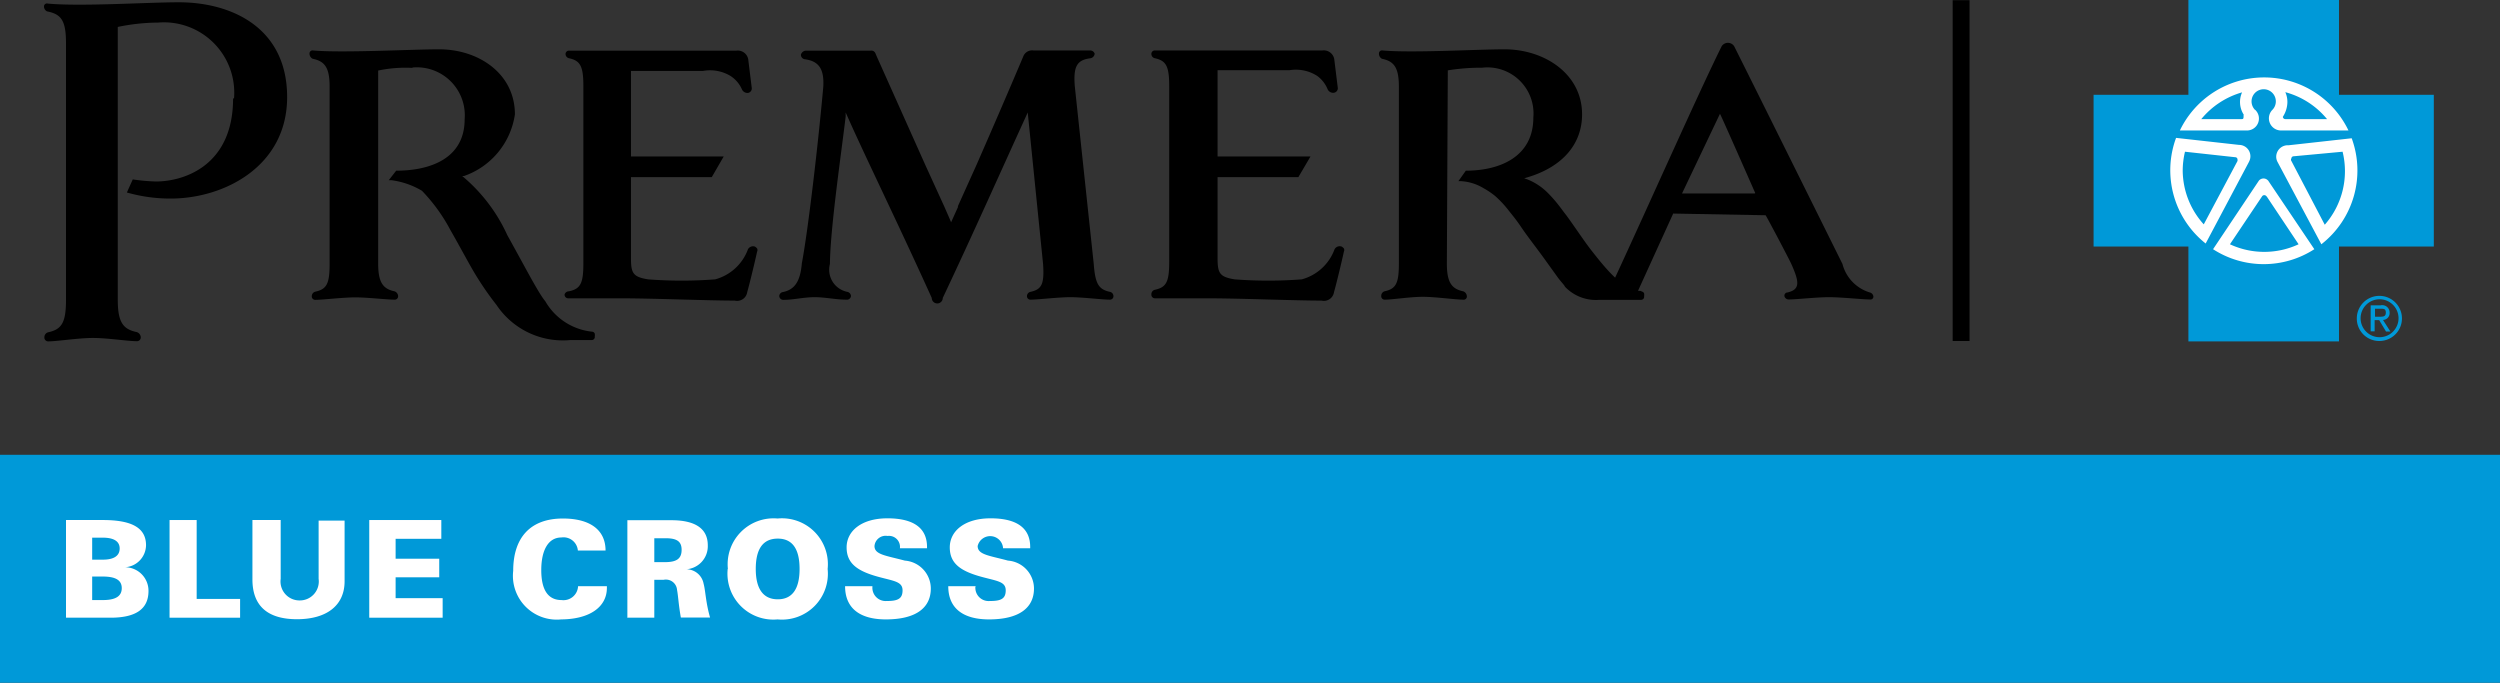 <svg id="Layer_1" data-name="Layer 1" xmlns="http://www.w3.org/2000/svg" viewBox="0 0 131.82 36">
  <rect x="0" y="0" width="131.82" height="36" fill="#333333" stroke="none"/>
  <defs>
    <style>
      .cls-1 {
        fill: #0099d8;
      }

      .cls-2 {
        fill: #fff;
      }

    </style>
  </defs>
  <title>logo</title>
  <g id="blue-cross-bar">
    <polygon class="cls-1" points="0 23.98 131.82 23.98 131.82 36 0 36 0 23.98"/>
    <path class="cls-2" d="M3.48,32.57H5.83c1.35,0,2-.47,2-1.41A1.24,1.24,0,0,0,6.6,29.91a1.18,1.18,0,0,0,1.1-1.16c0-.92-0.75-1.33-2.28-1.33H3.48v5.15h0Zm1.38-3.06V28.35H5.42c0.59,0,.89.2,0.89,0.57s-0.28.59-.89,0.59H4.87Zm0,2.13V30.4H5.42c0.67,0,1,.19,1,0.61s-0.31.63-1,.63H4.87Z"/>
    <polygon class="cls-2" points="8.94 32.57 12.66 32.57 12.66 31.58 10.37 31.58 10.37 27.42 8.94 27.42 8.94 32.57"/>
    <path class="cls-2" d="M13.31,27.42v3.13c0,1.39.79,2.1,2.35,2.1s2.51-.72,2.51-2v-3.2H16.8v3.07a1,1,0,0,1-1,1.14,1,1,0,0,1-1-1.14V27.42H13.31Z"/>
    <polygon class="cls-2" points="19.47 32.57 23.34 32.57 23.34 31.54 20.86 31.54 20.86 30.44 23.16 30.44 23.16 29.46 20.86 29.46 20.86 28.41 23.27 28.41 23.27 27.42 19.47 27.42 19.47 32.57"/>
    <path class="cls-2" d="M32,30.91H30.48a0.77,0.77,0,0,1-.87.73c-0.71,0-1.07-.53-1.07-1.58s0.37-1.72,1.06-1.72a0.76,0.76,0,0,1,.87.69h1.46c0-1.09-.82-1.69-2.25-1.69-1.71,0-2.62,1-2.62,2.76a2.31,2.31,0,0,0,2.53,2.56C31.1,32.65,32,32,32,31c0,0,0,0,0-.05h0Z"/>
    <path class="cls-2" d="M33.09,32.57H34.5v-2H35a0.59,0.59,0,0,1,.7.54c0.06,0.3.08,0.79,0.2,1.45h1.54c-0.23-.8-0.24-1.42-0.34-1.78a0.93,0.93,0,0,0-1-.76v0a1.22,1.22,0,0,0,1.22-1.27c0-.87-0.65-1.32-1.92-1.32H33.08v5.16h0Zm1.41-2.94V28.38h0.59c0.59,0,.85.16,0.85,0.61s-0.24.65-.87,0.65H34.5Z"/>
    <path class="cls-2" d="M39.85,30c0-1.07.39-1.6,1.16-1.6s1.15,0.54,1.15,1.6-0.39,1.6-1.15,1.6-1.16-.54-1.16-1.6h0Zm-1.48,0A2.42,2.42,0,0,0,41,32.66,2.42,2.42,0,0,0,43.64,30,2.42,2.42,0,0,0,41,27.34,2.42,2.42,0,0,0,38.38,30h0Z"/>
    <path class="cls-2" d="M46,30.91H44.56c0,1.13.74,1.75,2.15,1.75,1.56,0,2.37-.59,2.37-1.63a1.48,1.48,0,0,0-1.37-1.47c-1-.27-1.6-0.31-1.6-0.77a0.59,0.59,0,0,1,.69-0.53,0.58,0.58,0,0,1,.65.65v0h1.43V28.84c0-1-.71-1.51-2.09-1.51s-2.15.68-2.15,1.53,0.56,1.26,1.73,1.57c0.78,0.21,1.22.24,1.22,0.7s-0.28.56-.84,0.56A0.7,0.7,0,0,1,46,30.95v0h0Z"/>
    <path class="cls-2" d="M51.45,30.91H50c0,1.13.74,1.75,2.15,1.75,1.56,0,2.37-.59,2.37-1.63a1.48,1.48,0,0,0-1.37-1.47c-1-.27-1.6-0.31-1.6-0.77a0.68,0.68,0,0,1,1.34.12v0h1.43V28.84c0-1-.71-1.51-2.09-1.51s-2.15.68-2.15,1.53,0.56,1.26,1.73,1.57c0.78,0.21,1.22.24,1.22,0.7s-0.28.56-.84,0.56a0.7,0.7,0,0,1-.76-0.75v0h0Z"/>
  </g>
  <g id="premera-text">
    <polygon points="102.96 17.98 102.96 0.01 103.85 0.01 103.85 17.98 102.96 17.98"/>
    <path d="M50.5,10.89l1-2.22c0.78-1.78,1.74-4,2.47-5.73a0.5,0.5,0,0,1,.52-0.28h3a0.25,0.25,0,0,1,.23.17,0.27,0.27,0,0,1-.21.24c-0.71.09-.92,0.4-0.84,1.46l1,9.38c0.08,1.05.25,1.35,0.86,1.48a0.23,0.23,0,0,1,.18.22,0.18,0.18,0,0,1-.19.19c-0.42,0-1.43-.13-2.08-0.13s-1.7.13-2.1,0.13a0.18,0.18,0,0,1-.19-0.19,0.23,0.23,0,0,1,.18-0.22c0.6-.13.74-0.41,0.67-1.46l-0.81-8-0.09.2c-1.15,2.51-2.81,6.24-4.39,9.58a0.29,0.29,0,0,1-.58,0c-1.81-4-3.47-7.37-4.45-9.58l-0.09-.2,0,0.22c-0.25,2.08-.81,5.9-0.83,7.77a1.19,1.19,0,0,0,.92,1.47,0.24,0.24,0,0,1,.19.21,0.21,0.21,0,0,1-.24.2c-0.57,0-1.1-.13-1.68-0.13s-1.1.14-1.63,0.14a0.21,0.21,0,0,1-.23-0.19,0.22,0.22,0,0,1,.19-0.22c0.63-.13.92-0.57,1-1.52,0.34-1.79.88-6.49,1.13-9.3,0.06-1-.28-1.37-1-1.46a0.24,0.24,0,0,1-.18-0.24,0.3,0.3,0,0,1,.25-0.21h3.43a0.23,0.23,0,0,1,.22.09,0.47,0.47,0,0,1,.05.1L46.24,3l2.55,5.7,1,2.19,0.28,0.64,0.08,0.19,0.37-.82h0Z"/>
    <path d="M21.75,3.58a7,7,0,0,0-1.81.14l0,10.17c0,1,.25,1.34.86,1.47a0.28,0.28,0,0,1,.19.23,0.18,0.18,0,0,1-.2.21c-0.4,0-1.41-.12-2.06-0.12s-1.7.13-2.1,0.13a0.18,0.18,0,0,1-.19-0.2,0.25,0.25,0,0,1,.18-0.23c0.61-.13.76-0.42,0.76-1.47V4.57c0-1-.25-1.34-0.89-1.47a0.3,0.3,0,0,1-.17-0.28,0.16,0.16,0,0,1,.19-0.16C18,2.8,21.74,2.6,23.15,2.6c2.1,0,4,1.29,4,3.43a4.06,4.06,0,0,1-2.68,3.25l-0.1,0a8.78,8.78,0,0,1,2.38,3.12c0.19,0.34.6,1.09,1,1.82s0.79,1.42,1,1.66a3.23,3.23,0,0,0,2.48,1.61,0.16,0.16,0,0,1,.13.1,0.42,0.42,0,0,1,0,.15,0.16,0.16,0,0,1-.16.19H30.08a4.21,4.21,0,0,1-3.9-1.85,16.29,16.29,0,0,1-1.12-1.62c-0.35-.58-0.81-1.46-1.3-2.31a9.14,9.14,0,0,0-1.51-2.09,4.23,4.23,0,0,0-1.62-.56H20.5L20.89,9c1.79,0,3.61-.64,3.61-2.71a2.53,2.53,0,0,0-2.75-2.73h0Z"/>
    <path d="M12.34,5.19a3.71,3.71,0,0,0-4-4,10.8,10.8,0,0,0-2.13.23l0,14.39c0,1.2.29,1.55,1,1.7a0.3,0.3,0,0,1,.21.25,0.2,0.2,0,0,1-.22.23c-0.46,0-1.54-.17-2.3-0.17S3,18,2.55,18a0.2,0.2,0,0,1-.21-0.22,0.27,0.27,0,0,1,.2-0.26c0.7-.15.94-0.49,0.94-1.7V2.3c0-1.2-.23-1.55-1-1.7A0.29,0.29,0,0,1,2.32.32,0.16,0.16,0,0,1,2.53.19C4.29,0.35,7.79.12,9.42,0.12c2.81,0,5.72,1.35,5.72,5S11.82,10.47,9,10.47a8.34,8.34,0,0,1-2.31-.32L7,9.46a10.17,10.17,0,0,0,1.22.11c1.45,0,4.07-.81,4.07-4.38h0Z"/>
    <path d="M86.55,15.37a0.16,0.16,0,0,1,.14.1,0.42,0.42,0,0,1,0,.15,0.16,0.16,0,0,1-.16.19h-2.2a2.25,2.25,0,0,1-1.82-.7c0-.05-0.21-0.26-0.37-0.48l-0.59-.82c-0.44-.62-1-1.33-1.31-1.79s-0.47-.64-0.69-0.92a5.6,5.6,0,0,0-.72-0.77,4.21,4.21,0,0,0-.61-0.41A2.59,2.59,0,0,0,77,9.55H76.9L77.29,9c1.79,0,3.56-.73,3.56-2.8a2.43,2.43,0,0,0-2.7-2.63,11,11,0,0,0-1.81.14L76.29,13.89c0,1,.25,1.34.86,1.47a0.28,0.28,0,0,1,.19.23,0.17,0.17,0,0,1-.2.21c-0.4,0-1.46-.15-2.12-0.15s-1.6.15-2,.15a0.18,0.18,0,0,1-.19-0.2A0.25,0.25,0,0,1,73,15.36c0.61-.13.76-0.42,0.76-1.47V4.57c0-1-.25-1.34-0.89-1.47a0.3,0.3,0,0,1-.16-0.28,0.16,0.16,0,0,1,.19-0.16c1.53,0.14,5-.06,6.43-0.06,2.1,0,4.09,1.29,4.09,3.43,0,1.54-1,2.76-2.88,3.32l-0.17.05,0.17,0.06a3.18,3.18,0,0,1,1.1.74,6.72,6.72,0,0,1,.52.59c0.16,0.2.29,0.39,0.42,0.55,0.48,0.65,1,1.46,1.44,2,1.12,1.44,1.82,2,2.52,2h0Z"/>
    <path d="M88.22,11.27l-1.89,4.15-1.26-.58C87,10.67,89.61,4.79,90.78,2.44a0.39,0.39,0,0,1,.66,0c1.2,2.39,5.71,11.48,5.71,11.48a2.12,2.12,0,0,0,1.44,1.5,0.25,0.25,0,0,1,.19.21,0.15,0.15,0,0,1-.18.16c-0.4,0-1.5-.12-2.16-0.12s-1.72.12-2.12,0.12a0.23,0.23,0,0,1-.23-0.17,0.17,0.17,0,0,1,.17-0.2c0.65-.16.62-0.53,0.22-1.44-0.07-.17-0.43-0.85-0.77-1.5l-0.46-.86-0.15-.27-4.89-.09h0Zm4.33-1.09S91.1,6.88,90.74,6.1L90.69,6l-2,4.2h3.83Z"/>
    <path d="M69.1,8.25L68.46,9.34H64.2V13.6c0,0.8.1,1,.9,1.13a23.51,23.51,0,0,0,3.54,0,2.55,2.55,0,0,0,1.73-1.59A0.31,0.31,0,0,1,70.74,13a0.43,0.43,0,0,1,.12.1,0.19,0.19,0,0,1,0,.17c-0.13.6-.42,1.79-0.52,2.13a0.54,0.54,0,0,1-.66.45c-1.42,0-4.31-.12-6-0.12-0.82,0-2.37,0-2.78,0a0.19,0.19,0,0,1-.19-0.21,0.24,0.24,0,0,1,.18-0.24c0.61-.13.76-0.42,0.76-1.47V4.54c0-1.05-.16-1.34-0.76-1.47a0.23,0.23,0,0,1-.18-0.22,0.18,0.18,0,0,1,.19-0.19h8.83a0.56,0.56,0,0,1,.63.52l0.18,1.46a0.24,0.24,0,0,1-.2.25A0.32,0.32,0,0,1,70,4.7,1.63,1.63,0,0,0,69.45,4,2.09,2.09,0,0,0,68,3.7H64.2V8.25h4.9Z"/>
    <path d="M38.16,8.25L37.53,9.34H33.27V13.6c0,0.8.1,1,.9,1.13a23.5,23.5,0,0,0,3.54,0,2.55,2.55,0,0,0,1.73-1.59A0.31,0.31,0,0,1,39.8,13a0.43,0.43,0,0,1,.12.1,0.19,0.19,0,0,1,0,.17c-0.13.6-.42,1.79-0.52,2.13a0.54,0.54,0,0,1-.66.45c-1.42,0-4.31-.12-6-0.12-0.82,0-2.37,0-2.78,0a0.19,0.19,0,0,1-.19-0.21A0.24,0.24,0,0,1,30,15.36c0.61-.13.76-0.42,0.76-1.47V4.54c0-1.05-.16-1.34-0.76-1.47a0.23,0.23,0,0,1-.18-0.22A0.18,0.18,0,0,1,30,2.67h8.83a0.56,0.56,0,0,1,.63.52l0.18,1.46a0.24,0.24,0,0,1-.2.25,0.32,0.32,0,0,1-.32-0.19A1.62,1.62,0,0,0,38.51,4a2.09,2.09,0,0,0-1.44-.26H33.27V8.25h4.9Z"/>
  </g>
  <g id="cross-logo">
    <ellipse class="cls-2" cx="119.19" cy="9" rx="5.26" ry="5.18"/>
    <path class="cls-1" d="M128.33,5V13h-5v5h-7.94V13h-5V5h5V0h7.94V5h5Zm-9.44.78A0.64,0.64,0,1,1,120,5.35a0.63,0.63,0,0,1-.18.44,0.64,0.64,0,0,0,.45,1.09h3.56a4.93,4.93,0,0,0-8.89,0h3.53a0.63,0.63,0,0,0,.45-1.08h0Zm-0.3,2.74a0.6,0.6,0,0,0-.53-0.88l-3.32-.37a4.93,4.93,0,0,0,1.56,5.57l2.27-4.28,0,0h0Zm1,1a0.32,0.32,0,0,0-.24-0.11,0.33,0.33,0,0,0-.24.11l-2.42,3.62a4.92,4.92,0,0,0,5.34,0L119.58,9.5h0ZM124,7.29l-3.33.37a0.61,0.61,0,0,0-.65.6,0.59,0.59,0,0,0,.07.28l2.31,4.34A4.93,4.93,0,0,0,124,7.29h0Zm-5.7-1.23c0,0.17,0,.22-0.09.22h-2.14a4.3,4.3,0,0,1,2.15-1.41,1.24,1.24,0,0,0,.09,1.18h0Zm4.39,0.22h-2.2a0.13,0.13,0,0,1-.12-0.12,1.47,1.47,0,0,0,.24-0.77,1.26,1.26,0,0,0-.11-0.53,4.28,4.28,0,0,1,2.2,1.42h0ZM118,8.45l-1.8,3.38A4.26,4.26,0,0,1,115.09,9a4.33,4.33,0,0,1,.12-1l2.65,0.29a0.12,0.12,0,0,1,.12.12l0,0.07h0Zm1.52,1.91,1.68,2.52a4.29,4.29,0,0,1-3.62,0l1.69-2.52a0.14,0.14,0,0,1,.12-0.07,0.15,0.15,0,0,1,.13.08h0Zm1.3-2a0.12,0.12,0,0,1,.12-0.12L123.52,8a4.28,4.28,0,0,1-.94,3.85L120.8,8.45l0-.07h0Z"/>
    <path class="cls-1" d="M125.47,17.78a1,1,0,1,0-1-1,1,1,0,0,0,1,1h0Zm-1.2-1a1.19,1.19,0,1,1,1.2,1.2,1.18,1.18,0,0,1-1.2-1.2h0Z"/>
    <path class="cls-1" d="M125.47,16.7c0.18,0,.33,0,0.33-0.22s-0.15-.2-0.29-0.2h-0.28V16.7h0.25Zm-0.25.77H125V16.1h0.52a0.39,0.39,0,0,1,.48.39,0.36,0.36,0,0,1-.35.38l0.39,0.61h-0.23l-0.36-.6h-0.24v0.6h0Z"/>
  </g>
</svg>
